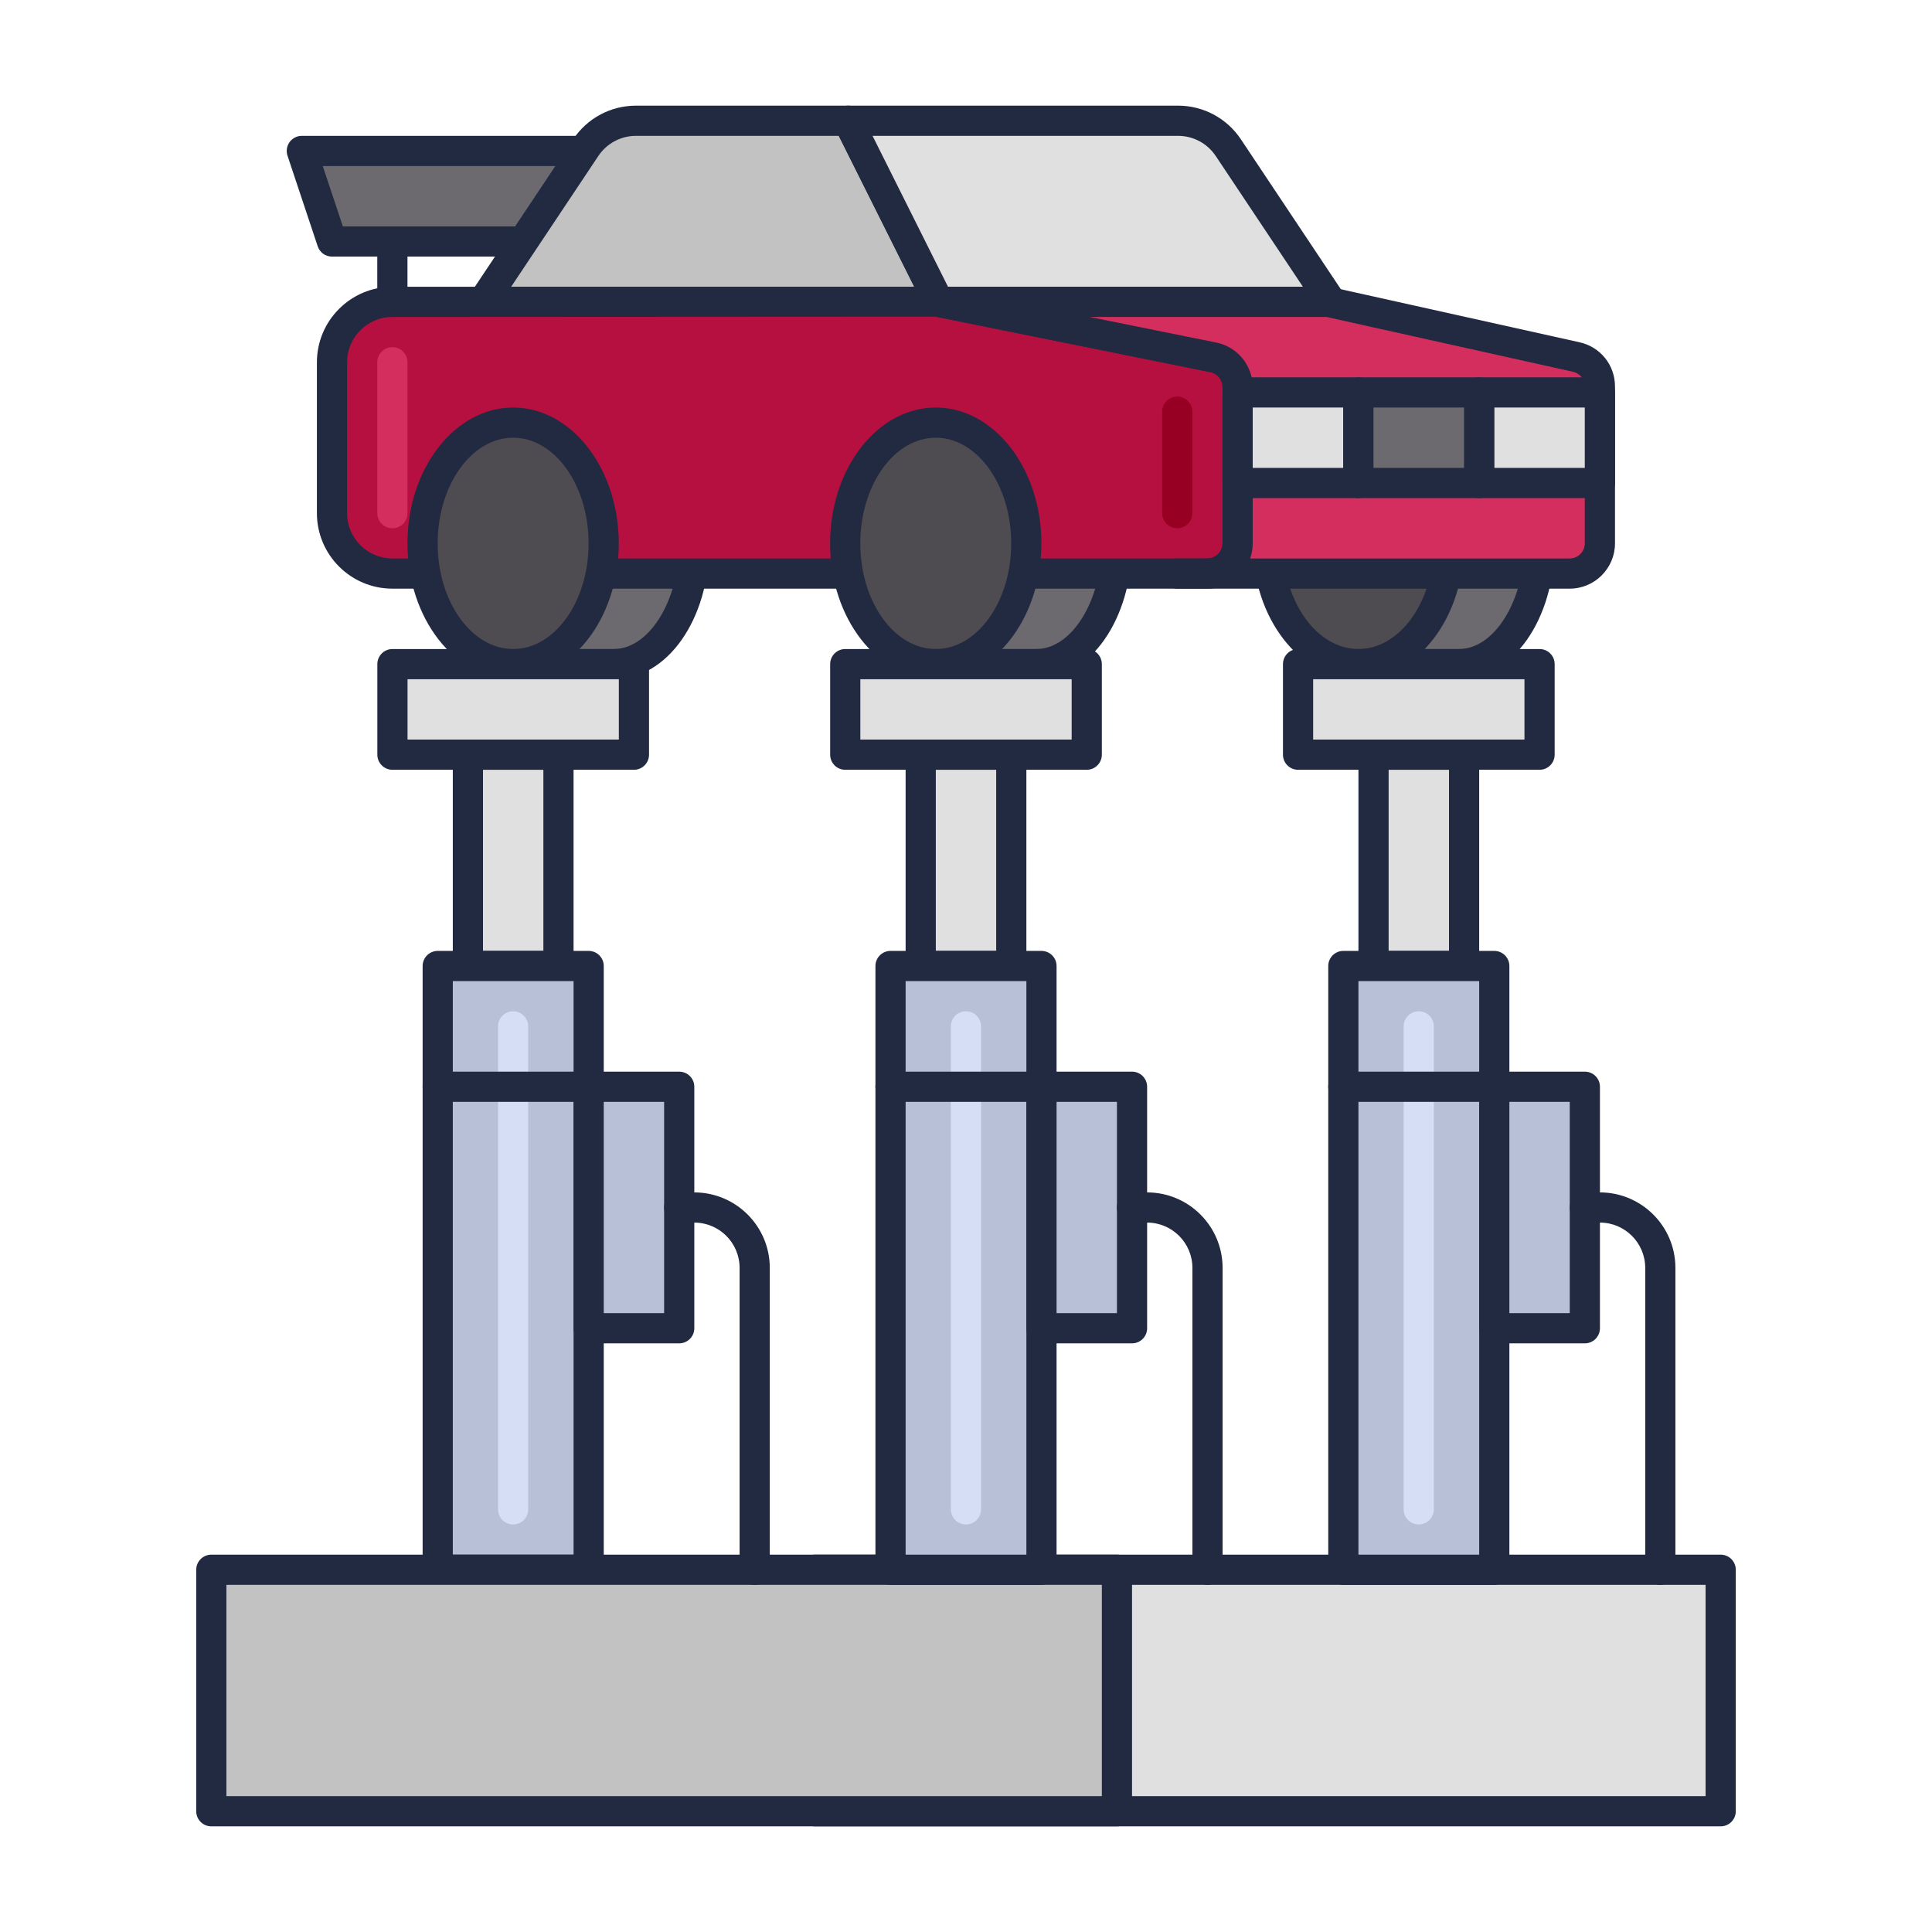 <svg id="Icon_Set" enable-background="new 0 0 64 64" height="512" viewBox="0 0 64 64" width="512" xmlns="http://www.w3.org/2000/svg"><path d="m27 52h30v8h-30z" fill="#e0e0e0"/><path d="m57 60.5h-30c-.276 0-.5-.224-.5-.5v-8c0-.276.224-.5.5-.5h30c.276 0 .5.224.5.5v8c0 .276-.224.5-.5.5zm-29.5-1h29v-7h-29z" fill="#212a41"/><path d="m20.998 8h-10l-1-3h10z" fill="#6c696f"/><path d="m20.998 8.5h-10c-.215 0-.406-.138-.474-.342l-1-3c-.051-.152-.025-.32.068-.45.095-.131.245-.208.406-.208h10c.215 0 .406.138.474.342l1 3c.051.152.025.32-.068.45-.094.131-.245.208-.406.208zm-9.64-1h8.946l-.667-2h-8.946z" fill="#212a41"/><path d="m48.331 14h-3.333v8h3.333c1.473 0 2.667-1.791 2.667-4s-1.194-4-2.667-4z" fill="#6c696f"/><path d="m48.331 22.5h-3.333c-.276 0-.5-.224-.5-.5v-8c0-.276.224-.5.5-.5h3.333c1.775 0 3.167 1.977 3.167 4.5s-1.392 4.5-3.167 4.5zm-2.833-1h2.833c1.174 0 2.167-1.603 2.167-3.5s-.992-3.5-2.167-3.5h-2.833z" fill="#212a41"/><ellipse cx="44.998" cy="18" fill="#4e4b51" rx="3" ry="4"/><path d="m44.998 22.5c-1.93 0-3.5-2.019-3.5-4.5s1.57-4.5 3.5-4.5 3.5 2.019 3.5 4.5-1.57 4.5-3.5 4.5zm0-8c-1.378 0-2.5 1.57-2.5 3.5s1.122 3.5 2.5 3.5 2.5-1.57 2.5-3.5-1.122-3.5-2.5-3.5z" fill="#212a41"/><path d="m34.331 14h-3.333v8h3.333c1.473 0 2.667-1.791 2.667-4s-1.194-4-2.667-4z" fill="#6c696f"/><path d="m34.331 22.5h-3.333c-.276 0-.5-.224-.5-.5v-8c0-.276.224-.5.5-.5h3.333c1.775 0 3.167 1.977 3.167 4.5s-1.392 4.5-3.167 4.5zm-2.833-1h2.833c1.174 0 2.167-1.603 2.167-3.5s-.992-3.5-2.167-3.5h-2.833z" fill="#212a41"/><path d="m20.331 14h-3.333v8h3.333c1.473 0 2.667-1.791 2.667-4s-1.194-4-2.667-4z" fill="#6c696f"/><path d="m20.331 22.5h-3.333c-.276 0-.5-.224-.5-.5v-8c0-.276.224-.5.5-.5h3.333c1.775 0 3.167 1.977 3.167 4.5s-1.392 4.5-3.167 4.5zm-2.833-1h2.833c1.174 0 2.167-1.603 2.167-3.5s-.992-3.5-2.167-3.5h-2.833z" fill="#212a41"/><path d="m15.998 10h15.097l-3-6h-7.027c-.669 0-1.293.334-1.664.891z" fill="#c2c2c2"/><path d="m31.095 10.5h-15.097c-.185 0-.354-.102-.441-.264-.087-.163-.078-.36.025-.514l3.406-5.109c.465-.697 1.242-1.113 2.08-1.113h7.027c.189 0 .362.107.447.276l3 6c.078.155.069.339-.022.486s-.251.238-.425.238zm-14.163-1h13.354l-2.5-5h-6.718c-.502 0-.969.25-1.248.668z" fill="#212a41"/><path d="m40.196 11.838-9.101-1.838h-18.097c-1.105 0-2 .895-2 2v5c0 1.105.895 2 2 2h27c.552 0 1-.448 1-1v-5.182c0-.476-.335-.886-.802-.98z" fill="#b51040"/><path d="m39.998 19.5h-27c-1.378 0-2.5-1.121-2.5-2.5v-5c0-1.379 1.122-2.5 2.5-2.5h18.097l9.2 1.848c.697.142 1.203.76 1.203 1.471v5.181c0 .827-.673 1.5-1.5 1.5zm-9.002-9.01-17.998.01c-.827 0-1.5.673-1.5 1.5v5c0 .827.673 1.5 1.5 1.5h27c.276 0 .5-.225.5-.5v-5.182c0-.236-.169-.443-.401-.49z" fill="#212a41"/><path d="m38.998 17.5c-.276 0-.5-.224-.5-.5v-3.363c0-.276.224-.5.5-.5s.5.224.5.5v3.363c0 .276-.224.5-.5.5z" fill="#970022"/><path d="m44.095 10h-13l-3-6h10.93c.669 0 1.293.334 1.664.891z" fill="#e0e0e0"/><path d="m44.095 10.5h-13c-.189 0-.362-.107-.447-.276l-3-6c-.078-.155-.069-.339.022-.486s.252-.238.425-.238h10.93c.838 0 1.615.416 2.08 1.113l3.406 5.109c.102.153.112.351.025.514-.087.162-.256.264-.441.264zm-12.691-1h11.757l-2.888-4.332c-.279-.418-.746-.668-1.248-.668h-10.121z" fill="#212a41"/><path d="m31.095 10 9.101 1.838c.467.094.802.504.802.98v5.182c0 .552-.448 1-1 1h-1 13c.552 0 1-.448 1-1v-5.198c0-.469-.326-.875-.783-.976l-8.217-1.826z" fill="#d32e5e"/><path d="m51.998 19.5h-13c-.276 0-.5-.224-.5-.5s.224-.5.5-.5h1c.276 0 .5-.225.5-.5v-5.182c0-.237-.169-.443-.402-.49l-9.1-1.838c-.251-.051-.424-.284-.398-.54s.241-.45.498-.45h12.903c.037 0 .073.004.108.012l8.217 1.826c.692.153 1.175.756 1.175 1.464v5.198c-.001.827-.674 1.5-1.501 1.5zm-10.585-1h10.585c.276 0 .5-.225.5-.5v-5.198c0-.235-.161-.437-.392-.487l-8.163-1.815h-7.847l4.198.848c.697.142 1.203.76 1.203 1.471v5.181c.001.175-.029.344-.084.5z" fill="#212a41"/><path d="m40.998 13h4v3h-4z" fill="#e0e0e0"/><path d="m44.998 16.5h-4c-.276 0-.5-.224-.5-.5v-3c0-.276.224-.5.5-.5h4c.276 0 .5.224.5.5v3c0 .276-.224.5-.5.5zm-3.5-1h3v-2h-3z" fill="#212a41"/><path d="m48.998 13h4v3h-4z" fill="#e0e0e0"/><path d="m52.998 16.5h-4c-.276 0-.5-.224-.5-.5v-3c0-.276.224-.5.5-.5h4c.276 0 .5.224.5.5v3c0 .276-.224.5-.5.5zm-3.5-1h3v-2h-3z" fill="#212a41"/><path d="m44.998 13h4v3h-4z" fill="#6c696f"/><path d="m48.998 16.5h-4c-.276 0-.5-.224-.5-.5v-3c0-.276.224-.5.5-.5h4c.276 0 .5.224.5.5v3c0 .276-.224.5-.5.5zm-3.5-1h3v-2h-3z" fill="#212a41"/><ellipse cx="16.998" cy="18" fill="#4e4b51" rx="3" ry="4"/><path d="m16.998 22.5c-1.93 0-3.5-2.019-3.5-4.5s1.57-4.5 3.5-4.5 3.5 2.019 3.5 4.5-1.57 4.5-3.5 4.5zm0-8c-1.378 0-2.5 1.57-2.5 3.5s1.122 3.5 2.5 3.5 2.5-1.57 2.5-3.5-1.122-3.5-2.5-3.5z" fill="#212a41"/><ellipse cx="30.998" cy="18" fill="#4e4b51" rx="3" ry="4"/><path d="m30.998 22.5c-1.93 0-3.5-2.019-3.5-4.5s1.57-4.5 3.5-4.5 3.5 2.019 3.5 4.5-1.57 4.5-3.5 4.5zm0-8c-1.378 0-2.5 1.57-2.5 3.5s1.122 3.5 2.5 3.5 2.5-1.57 2.5-3.5-1.122-3.5-2.5-3.5z" fill="#212a41"/><path d="m12.998 10.5c-.276 0-.5-.224-.5-.5v-2c0-.276.224-.5.5-.5s.5.224.5.5v2c0 .276-.224.5-.5.5z" fill="#212a41"/><path d="m12.998 17.5c-.276 0-.5-.224-.5-.5v-5c0-.276.224-.5.5-.5s.5.224.5.5v5c0 .276-.224.5-.5.5z" fill="#d32e5e"/><path d="m15.5 25h3v7h-3z" fill="#e0e0e0"/><path d="m18.5 32.5h-3c-.276 0-.5-.224-.5-.5v-7c0-.276.224-.5.5-.5h3c.276 0 .5.224.5.5v7c0 .276-.224.5-.5.5zm-2.5-1h2v-6h-2z" fill="#212a41"/><path d="m14.5 32h5v20h-5z" fill="#b7c0d7"/><path d="m19.5 52.5h-5c-.276 0-.5-.224-.5-.5v-20c0-.276.224-.5.5-.5h5c.276 0 .5.224.5.5v20c0 .276-.224.5-.5.5zm-4.5-1h4v-19h-4z" fill="#212a41"/><path d="m13 22h8v3h-8z" fill="#e0e0e0"/><path d="m21 25.5h-8c-.276 0-.5-.224-.5-.5v-3c0-.276.224-.5.5-.5h8c.276 0 .5.224.5.5v3c0 .276-.224.5-.5.5zm-7.5-1h7v-2h-7z" fill="#212a41"/><path d="m7 52h30v8h-30z" fill="#c2c2c2"/><path d="m37 60.5h-30c-.276 0-.5-.224-.5-.5v-8c0-.276.224-.5.5-.5h30c.276 0 .5.224.5.5v8c0 .276-.224.5-.5.5zm-29.5-1h29v-7h-29z" fill="#212a41"/><path d="m30.5 25h3v7h-3z" fill="#e0e0e0"/><path d="m33.5 32.5h-3c-.276 0-.5-.224-.5-.5v-7c0-.276.224-.5.5-.5h3c.276 0 .5.224.5.5v7c0 .276-.224.5-.5.5zm-2.5-1h2v-6h-2z" fill="#212a41"/><path d="m29.5 32h5v20h-5z" fill="#b7c0d7"/><path d="m34.5 52.5h-5c-.276 0-.5-.224-.5-.5v-20c0-.276.224-.5.5-.5h5c.276 0 .5.224.5.5v20c0 .276-.224.5-.5.5zm-4.5-1h4v-19h-4z" fill="#212a41"/><path d="m28 22h8v3h-8z" fill="#e0e0e0"/><path d="m36 25.5h-8c-.276 0-.5-.224-.5-.5v-3c0-.276.224-.5.5-.5h8c.276 0 .5.224.5.5v3c0 .276-.224.5-.5.5zm-7.5-1h7v-2h-7z" fill="#212a41"/><path d="m45.5 25h3v7h-3z" fill="#e0e0e0"/><path d="m48.5 32.5h-3c-.276 0-.5-.224-.5-.5v-7c0-.276.224-.5.5-.5h3c.276 0 .5.224.5.5v7c0 .276-.224.5-.5.5zm-2.5-1h2v-6h-2z" fill="#212a41"/><path d="m44.5 32h5v20h-5z" fill="#b7c0d7"/><path d="m49.5 52.5h-5c-.276 0-.5-.224-.5-.5v-20c0-.276.224-.5.5-.5h5c.276 0 .5.224.5.5v20c0 .276-.224.5-.5.5zm-4.5-1h4v-19h-4z" fill="#212a41"/><path d="m43 22h8v3h-8z" fill="#e0e0e0"/><path d="m51 25.5h-8c-.276 0-.5-.224-.5-.5v-3c0-.276.224-.5.5-.5h8c.276 0 .5.224.5.5v3c0 .276-.224.5-.5.5zm-7.5-1h7v-2h-7z" fill="#212a41"/><path d="m49.5 36h3v8h-3z" fill="#b7c0d7"/><path d="m52.5 44.5h-3c-.276 0-.5-.224-.5-.5v-8c0-.276.224-.5.5-.5h3c.276 0 .5.224.5.5v8c0 .276-.224.5-.5.5zm-2.5-1h2v-7h-2z" fill="#212a41"/><path d="m34.5 36h3v8h-3z" fill="#b7c0d7"/><g fill="#212a41"><path d="m37.5 44.5h-3c-.276 0-.5-.224-.5-.5v-8c0-.276.224-.5.5-.5h3c.276 0 .5.224.5.5v8c0 .276-.224.5-.5.5zm-2.5-1h2v-7h-2z"/><path d="m55 52.5c-.276 0-.5-.224-.5-.5v-10c0-.827-.673-1.5-1.5-1.5h-.5c-.276 0-.5-.224-.5-.5s.224-.5.5-.5h.5c1.378 0 2.5 1.121 2.5 2.5v10c0 .276-.224.5-.5.5z"/><path d="m40 52.5c-.276 0-.5-.224-.5-.5v-10c0-.827-.673-1.5-1.5-1.5h-.5c-.276 0-.5-.224-.5-.5s.224-.5.5-.5h.5c1.378 0 2.5 1.121 2.5 2.5v10c0 .276-.224.5-.5.5z"/></g><path d="m19.5 36h3v8h-3z" fill="#b7c0d7"/><path d="m22.5 44.5h-3c-.276 0-.5-.224-.5-.5v-8c0-.276.224-.5.5-.5h3c.276 0 .5.224.5.5v8c0 .276-.224.5-.5.5zm-2.5-1h2v-7h-2z" fill="#212a41"/><path d="m25 52.5c-.276 0-.5-.224-.5-.5v-10c0-.827-.673-1.5-1.5-1.5h-.5c-.276 0-.5-.224-.5-.5s.224-.5.5-.5h.5c1.378 0 2.5 1.121 2.5 2.5v10c0 .276-.224.5-.5.5z" fill="#212a41"/><path d="m16.998 50.5c-.276 0-.5-.224-.5-.5v-16c0-.276.224-.5.5-.5s.5.224.5.5v16c0 .276-.224.5-.5.5z" fill="#d5def5"/><path d="m31.998 50.5c-.276 0-.5-.224-.5-.5v-16c0-.276.224-.5.5-.5s.5.224.5.5v16c0 .276-.224.5-.5.5z" fill="#d5def5"/><path d="m46.998 50.5c-.276 0-.5-.224-.5-.5v-16c0-.276.224-.5.5-.5s.5.224.5.5v16c0 .276-.224.5-.5.5z" fill="#d5def5"/><path d="m19.5 36.5h-5c-.276 0-.5-.224-.5-.5s.224-.5.5-.5h5c.276 0 .5.224.5.5s-.224.5-.5.5z" fill="#212a41"/><path d="m34.5 36.5h-5c-.276 0-.5-.224-.5-.5s.224-.5.5-.5h5c.276 0 .5.224.5.5s-.224.5-.5.5z" fill="#212a41"/><path d="m49.5 36.5h-5c-.276 0-.5-.224-.5-.5s.224-.5.5-.5h5c.276 0 .5.224.5.5s-.224.5-.5.5z" fill="#212a41"/></svg>